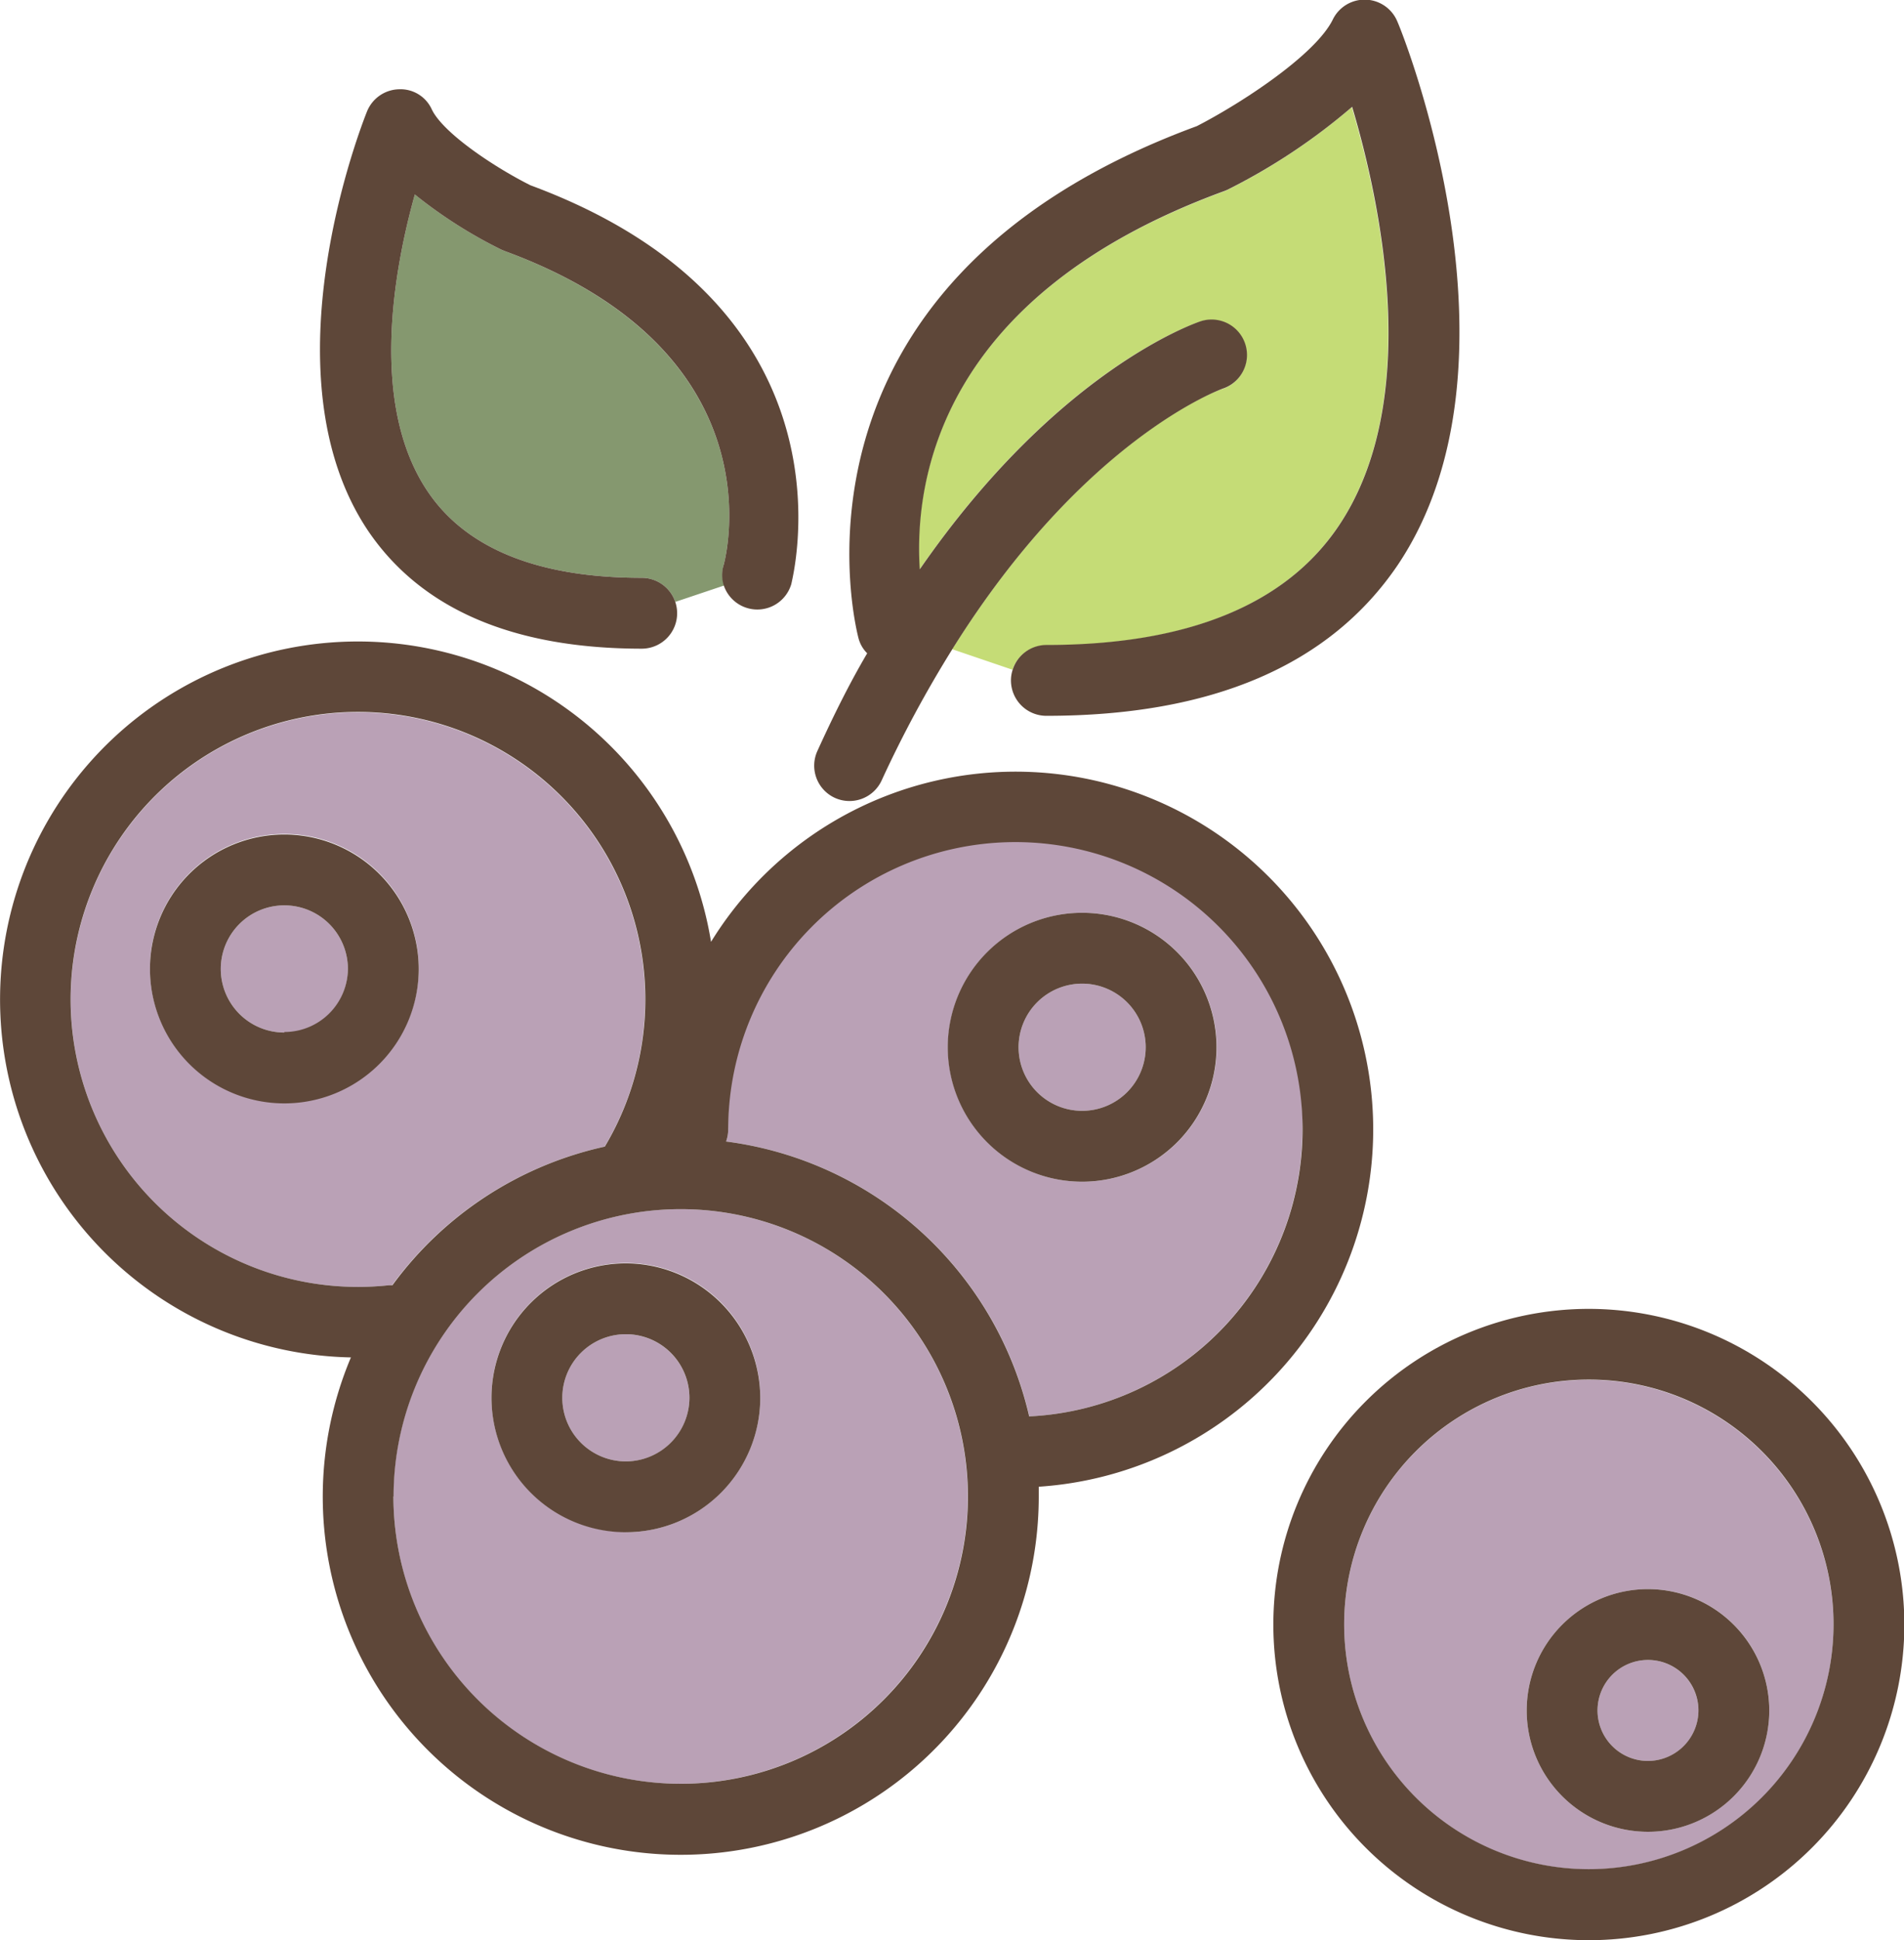 <svg xmlns="http://www.w3.org/2000/svg" viewBox="0 0 107.54 109.52"><title>Blueberry</title><path d="M133.59,164.47a16.22,16.22,0,1,0-13.93,7.92,16.57,16.57,0,0,0,1.7-.09,1.61,1.61,0,0,1,.22,0A20.22,20.22,0,0,1,133.59,164.47ZM115.5,162a7.59,7.59,0,1,1,7.59-7.59A7.61,7.61,0,0,1,115.5,162Z" transform="translate(-99.44 -99.74)" fill="#baa1b6"/><path d="M160.56,155.27a3.59,3.59,0,1,0,3.59,3.59A3.59,3.59,0,0,0,160.56,155.27Z" transform="translate(-99.44 -99.74)" fill="#baa1b6"/><path d="M154.1,184.22a16.22,16.22,0,1,0-16.22,16.22A16.24,16.24,0,0,0,154.1,184.22Zm-19.31,2a7.59,7.59,0,1,1,7.59-7.59A7.6,7.6,0,0,1,134.79,186.24Z" transform="translate(-99.44 -99.74)" fill="#baa1b6"/><path d="M134.79,175.06a3.59,3.59,0,1,0,3.59,3.59A3.6,3.6,0,0,0,134.79,175.06Z" transform="translate(-99.44 -99.74)" fill="#baa1b6"/><path d="M115.5,150.85a3.59,3.59,0,1,0,3.59,3.59A3.59,3.59,0,0,0,115.5,150.85Z" transform="translate(-99.44 -99.74)" fill="#baa1b6"/><path d="M173,163.52a16.22,16.22,0,1,0-32.43,0,2.08,2.08,0,0,1-.12.66,20.23,20.23,0,0,1,17.13,15.52A16.23,16.23,0,0,0,173,163.52Zm-12.43,2.93a7.59,7.59,0,1,1,7.59-7.59A7.59,7.59,0,0,1,160.56,166.45Z" transform="translate(-99.44 -99.74)" fill="#baa1b6"/><path d="M189.17,177.63A13.82,13.82,0,1,0,203,191.45,13.84,13.84,0,0,0,189.17,177.63Zm3.34,25.52a6.85,6.85,0,1,1,6.86-6.85A6.86,6.86,0,0,1,192.51,203.15Z" transform="translate(-99.44 -99.74)" fill="#baa1b6"/><path d="M192.51,193.45a2.85,2.85,0,1,0,2.86,2.85A2.86,2.86,0,0,0,192.51,193.45Z" transform="translate(-99.44 -99.74)" fill="#baa1b6"/><path d="M189.17,173.63A17.82,17.82,0,1,0,207,191.45,17.84,17.84,0,0,0,189.17,173.63Zm0,31.63A13.82,13.82,0,1,1,203,191.45,13.83,13.83,0,0,1,189.17,205.26Z" transform="translate(-99.44 -99.74)" fill="#5e4739"/><path d="M177,163.52a20.2,20.2,0,0,0-37.4-10.61,20.21,20.21,0,1,0-20.34,23.46,20.22,20.22,0,1,0,38.85,7.85c0-.19,0-.37,0-.55A20.22,20.22,0,0,0,177,163.52Zm-55.33,20.7a16.22,16.22,0,1,1,16.22,16.22A16.24,16.24,0,0,1,121.66,184.22Zm-.3-11.92a16.57,16.57,0,0,1-1.7.09,16.23,16.23,0,1,1,13.93-7.92,20.22,20.22,0,0,0-12,7.83A1.61,1.61,0,0,0,121.36,172.3Zm19.08-8.12a2.08,2.08,0,0,0,.12-.66,16.22,16.22,0,1,1,17,16.18A20.23,20.23,0,0,0,140.44,164.18Z" transform="translate(-99.44 -99.74)" fill="#5e4739"/><path d="M192.51,189.45a6.85,6.85,0,1,0,6.86,6.85A6.86,6.86,0,0,0,192.51,189.45Zm0,9.7a2.85,2.85,0,1,1,2.86-2.85A2.86,2.86,0,0,1,192.51,199.15Z" transform="translate(-99.44 -99.74)" fill="#5e4739"/><path d="M134.79,171.06a7.59,7.59,0,1,0,7.59,7.59A7.61,7.61,0,0,0,134.79,171.06Zm0,11.18a3.59,3.59,0,1,1,3.59-3.59A3.6,3.6,0,0,1,134.79,182.24Z" transform="translate(-99.44 -99.74)" fill="#5e4739"/><path d="M160.56,151.27a7.59,7.59,0,1,0,7.59,7.59A7.59,7.59,0,0,0,160.56,151.27Zm0,11.18a3.59,3.59,0,1,1,3.59-3.59A3.59,3.59,0,0,1,160.56,162.45Z" transform="translate(-99.44 -99.74)" fill="#5e4739"/><path d="M115.5,146.85a7.59,7.59,0,1,0,7.59,7.59A7.6,7.6,0,0,0,115.5,146.85Zm0,11.18a3.59,3.59,0,1,1,3.59-3.59A3.59,3.59,0,0,1,115.5,158Z" transform="translate(-99.44 -99.74)" fill="#5e4739"/><path d="M158.52,136.17c7.95,0,13.5-2.26,16.51-6.72,4.77-7.08,2.39-18.17.76-23.66a34.34,34.34,0,0,1-7.06,4.69l-.2.08c-16.05,5.88-17.48,16.34-17.16,21.34,7.75-11.22,15.45-13.88,15.85-14a2,2,0,0,1,1.26,3.8c-.13,0-7.84,2.83-15.26,14.69l3.41,1.16A2,2,0,0,1,158.52,136.17Z" transform="translate(-99.44 -99.74)" fill="#c5dc76"/><path d="M140.32,131.61c.13-.5,3.09-12-12.38-17.7l-.19-.08a26.41,26.41,0,0,1-4.88-3.11c-1.19,4.26-2.58,11.87.73,16.77,2.18,3.23,6.25,4.87,12.1,4.87a2,2,0,0,1,1.88,1.36l2.77-.93A1.9,1.9,0,0,1,140.32,131.61Z" transform="translate(-99.44 -99.74)" fill="#85986f"/><path d="M135.7,136.36a2,2,0,0,0,1.88-2.64,2,2,0,0,0-1.88-1.36c-5.85,0-9.92-1.64-12.1-4.87-3.31-4.9-1.92-12.51-.73-16.77a26.41,26.41,0,0,0,4.88,3.11l.19.08c15.47,5.68,12.51,17.2,12.38,17.7a1.9,1.9,0,0,0,0,1.18,2,2,0,0,0,3.82-.1c0-.15,4.18-15.49-14.74-22.49-2-1-4.92-2.93-5.57-4.28a1.94,1.94,0,0,0-1.86-1.14,2,2,0,0,0-1.8,1.25c-.24.6-5.9,14.82.07,23.69C123.24,134.13,128.43,136.36,135.7,136.36Z" transform="translate(-99.44 -99.74)" fill="#5e4739"/><path d="M146.59,144.78a2,2,0,0,0,.83.18,2,2,0,0,0,1.82-1.17,66.41,66.41,0,0,1,4-7.42c7.42-11.86,15.13-14.64,15.26-14.69a2,2,0,0,0-1.26-3.8c-.4.14-8.1,2.8-15.85,14-.32-5,1.11-15.46,17.16-21.34l.2-.08a34.34,34.34,0,0,0,7.06-4.69c1.63,5.49,4,16.58-.76,23.66-3,4.46-8.56,6.72-16.51,6.72a2,2,0,0,0-1.89,1.36,1.91,1.91,0,0,0-.11.64,2,2,0,0,0,2,2c9.36,0,16-2.86,19.83-8.49,7.7-11.43.35-29.91,0-30.69a2,2,0,0,0-3.66-.11c-1,2-5.18,4.72-7.67,6-24.48,9-19.16,28.75-19.1,28.95a1.85,1.85,0,0,0,.48.81c-1,1.7-1.91,3.53-2.82,5.53A2,2,0,0,0,146.59,144.78Z" transform="translate(-99.44 -99.74)" fill="#5e4739"/></svg>